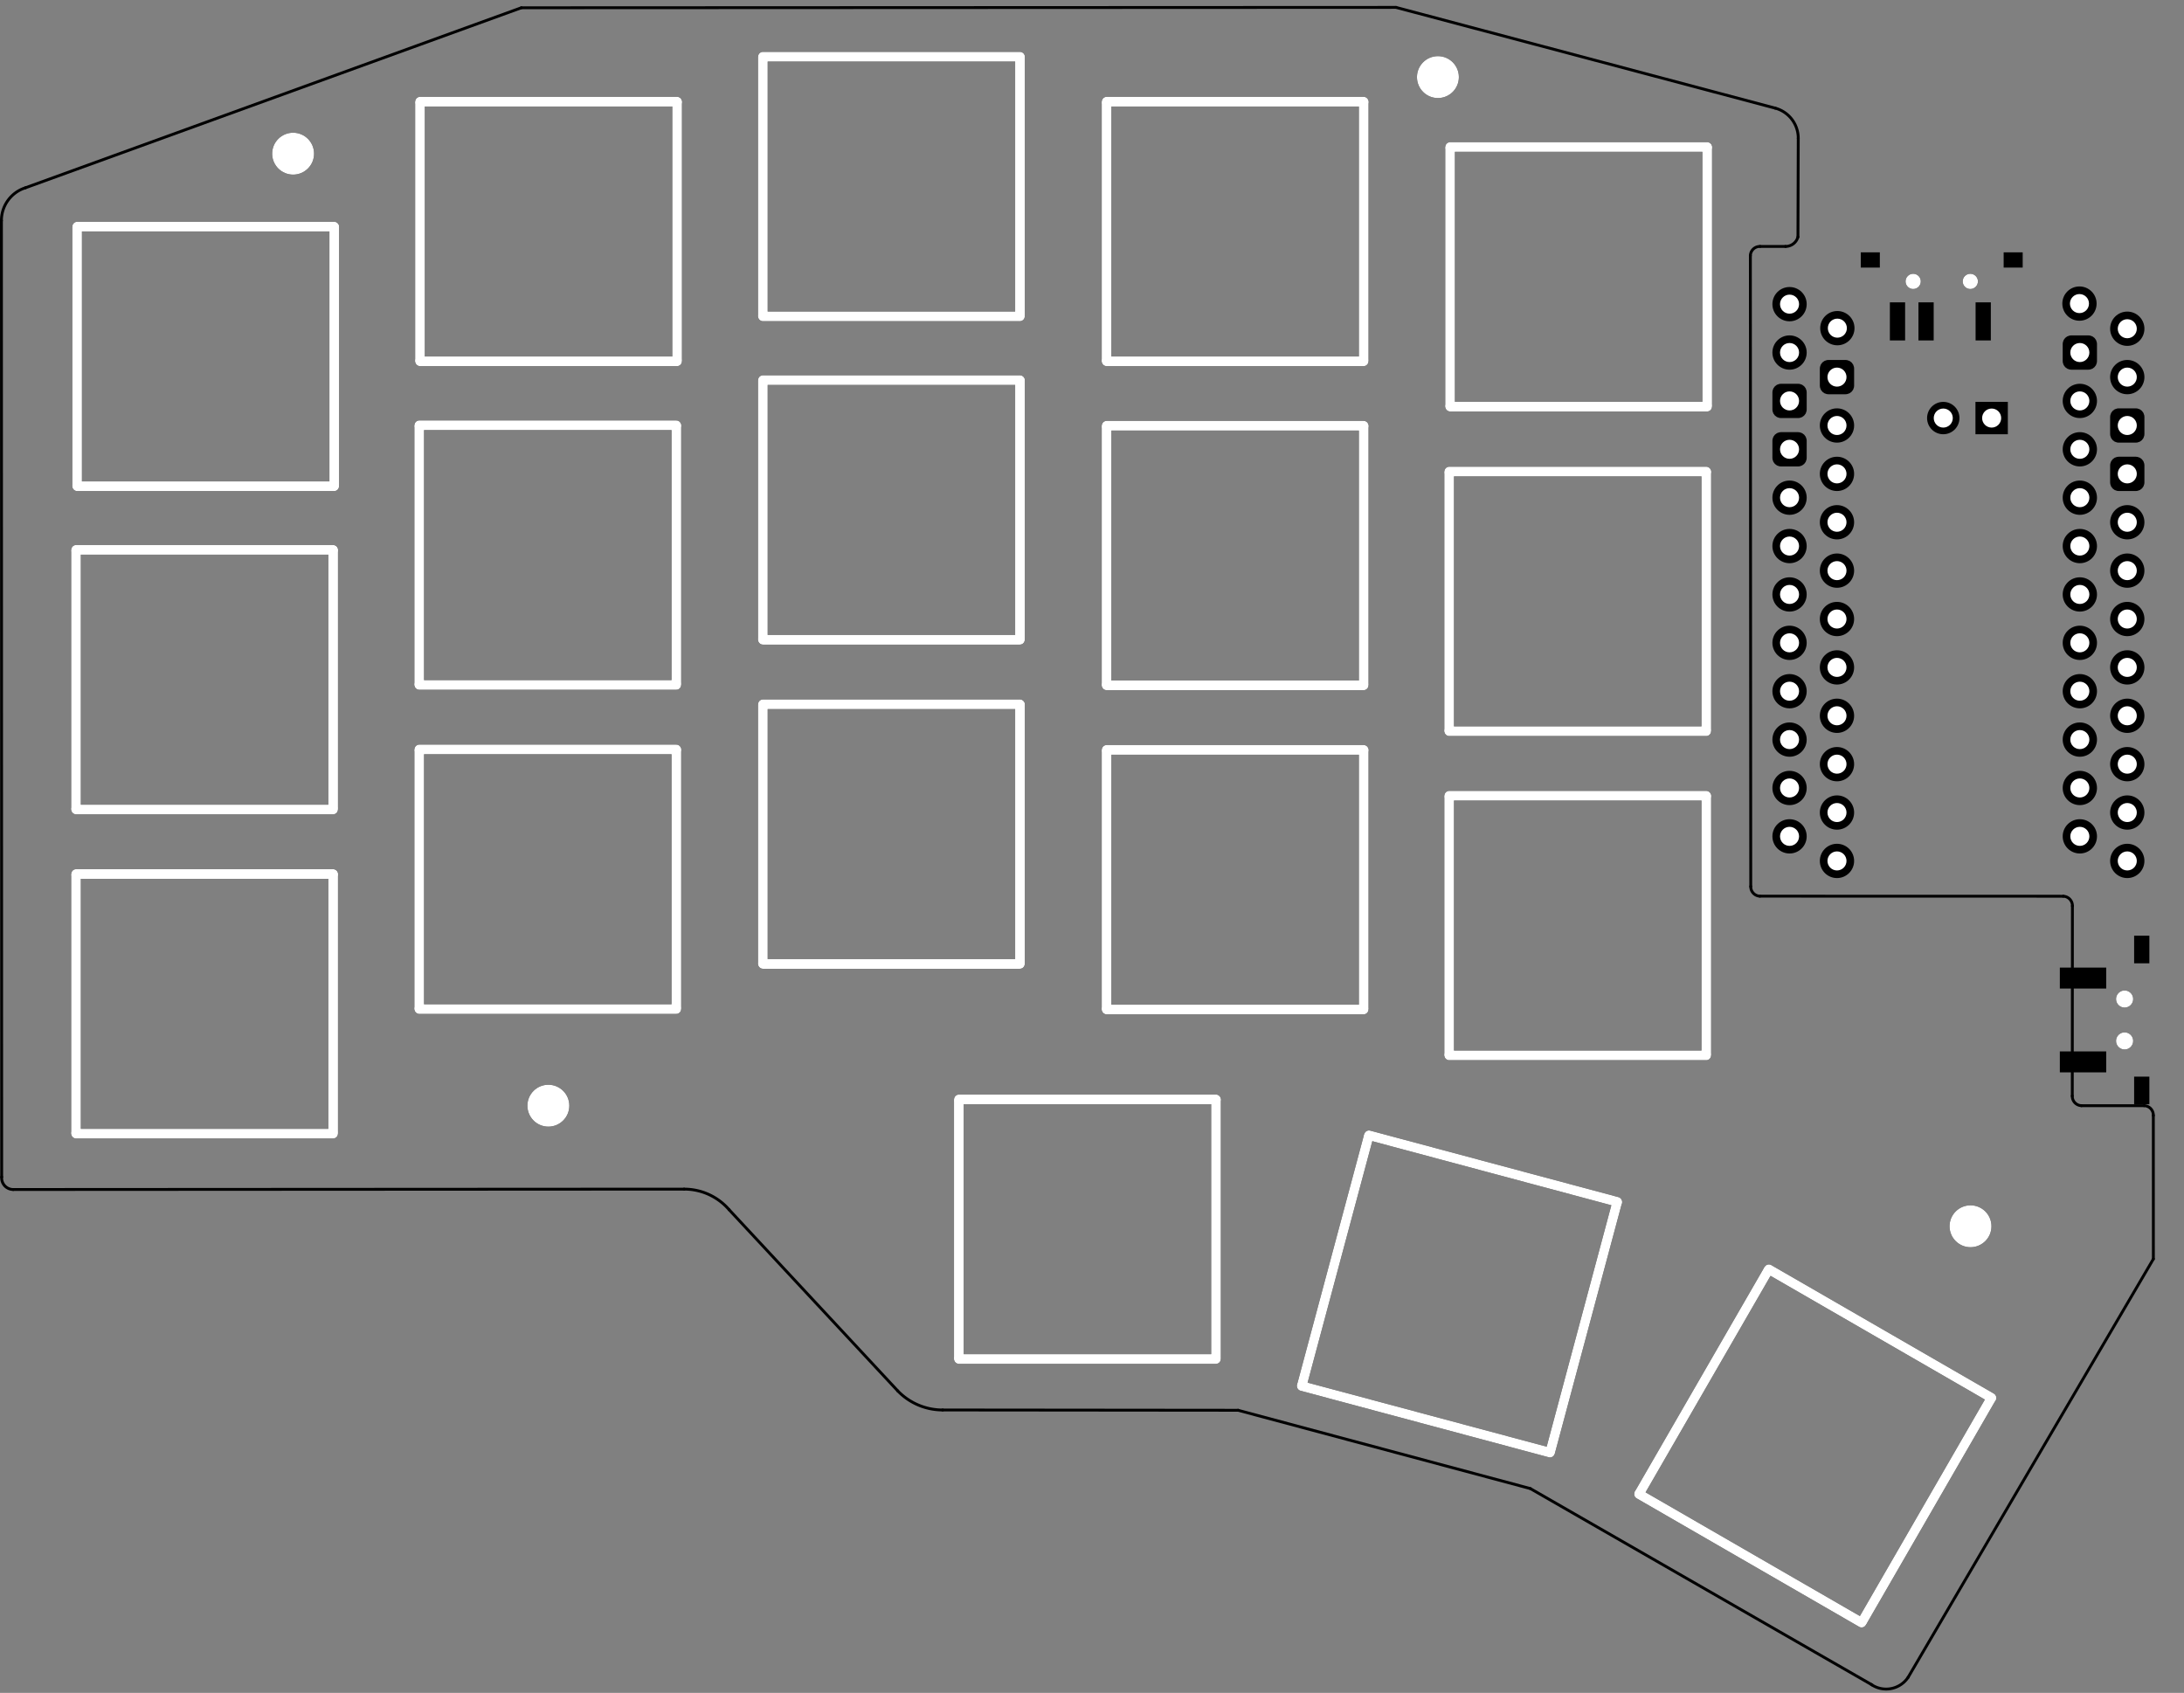 <?xml version="1.0" standalone="no"?>
 <!DOCTYPE svg PUBLIC "-//W3C//DTD SVG 1.1//EN" 
 "http://www.w3.org/Graphics/SVG/1.1/DTD/svg11.dtd"> 
<svg
  xmlns:svg="http://www.w3.org/2000/svg"
  xmlns="http://www.w3.org/2000/svg"
  xmlns:xlink="http://www.w3.org/1999/xlink"
  version="1.1"
  width="114.656mm" height="88.875mm" viewBox="0 0 114.656 88.875">
<rect x="0" y="0" width="114.656" height="88.875" fill="#808080" stroke="none"/>
<title>SVG Image created as plate-brd.svg date 2024/09/03 11:00:50 </title>
  <desc>Image generated by PCBNEW </desc>
<g style="fill:#000000; fill-opacity:1;stroke:#000000; stroke-opacity:1;
stroke-linecap:round; stroke-linejoin:round;"
 transform="translate(0 0) scale(1 1)">
</g>
<g style="fill:none; 
stroke:#000000; stroke-width:0.15; stroke-opacity:1; 
stroke-linecap:round; stroke-linejoin:round;">
<path d="M112.568 58.048
L109.27 58.047
" />
<path d="M113.046 58.557 A0.499 0.499 0.0 0 0 112.568 58.048" />
<path d="M108.798 47.56
L108.791 57.538
" />
<path d="M108.791 57.538 A0.499 0.499 0.0 0 0 109.27 58.047" />
<path d="M108.798 47.56 A0.499 0.499 0.0 0 0 108.319 47.052" />
<path d="M92.39 47.048
L108.319 47.052
" />
<path d="M91.911 46.54
L91.891 13.417
" />
<path d="M91.911 46.54 A0.499 0.499 0.0 0 0 92.39 47.048" />
<path d="M92.4 12.938
L93.736 12.938
" />
<path d="M64.998 74.038
L80.338 78.148
" />
<path d="M94.405 7.258 A1.637 1.637 0.0 0 0 93.198 5.678" />
<path d="M1.335 9.859
L27.368 0.408
" />
<path d="M38.276 63.508 A3.115 3.115 0.0 0 0 35.918 62.428" />
<path d="M38.276 63.508
L47.128 73.018
" />
<path d="M113.046 58.557
L113.048 66.096
" />
<path d="M49.488 74.023
L64.998 74.038
" />
<path d="M1.335 9.859 A1.803 1.803 0.0 0 0 0.075 11.578" />
<path d="M80.338 78.148
L98.278 88.455
" />
<path d="M0.088 61.794 A0.609 0.609 0.0 0 0 0.695 62.448" />
<path d="M93.736 12.938 A0.676 0.676 0.0 0 0 94.389 12.438" />
<path d="M0.075 11.578
L0.088 61.794
" />
<path d="M47.128 73.018 A3.275 3.275 0.0 0 0 49.488 74.023" />
<path d="M100.173 88.058
L113.048 66.096
" />
<path d="M92.4 12.938 A0.499 0.499 0.0 0 0 91.891 13.417" />
<path d="M98.245 88.438 A1.387 1.387 0.0 0 0 100.173 88.058" />
<path d="M93.198 5.678
L73.288 0.388
" />
<path d="M94.389 12.438
L94.405 7.258
" />
<path d="M27.368 0.408
L73.288 0.388
" />
<path d="M35.918 62.428
L0.695 62.448
" />
</g>
<g style="fill:none; 
stroke:#000000; stroke-width:0.508; stroke-opacity:1; 
stroke-linecap:round; stroke-linejoin:round;">
<path d="M86.069 78.392
L92.815 66.708
" />
<path d="M92.861 66.636
L104.546 73.382
" />
<path d="M86.046 78.441
L97.73 85.187
" />
<path d="M97.785 85.099
L104.531 73.415
" />
<path d="M68.35 72.715
L71.842 59.683
" />
<path d="M71.868 59.602
L84.9 63.094
" />
<path d="M68.34 72.768
L81.372 76.26
" />
<path d="M81.403 76.161
L84.895 63.129
" />
<path d="M50.338 71.294
L50.338 57.802
" />
<path d="M50.342 57.717
L63.834 57.717
" />
<path d="M50.342 71.348
L63.834 71.348
" />
<path d="M63.838 71.244
L63.838 57.752
" />
<path d="M76.078 55.352
L76.078 41.86
" />
<path d="M76.082 41.775
L89.574 41.775
" />
<path d="M76.082 55.406
L89.574 55.406
" />
<path d="M89.578 55.302
L89.578 41.81
" />
<path d="M58.092 52.944
L58.092 39.452
" />
<path d="M58.096 39.367
L71.588 39.367
" />
<path d="M58.096 52.998
L71.588 52.998
" />
<path d="M71.592 52.894
L71.592 39.402
" />
<path d="M40.048 50.552
L40.048 37.06
" />
<path d="M40.052 36.975
L53.544 36.975
" />
<path d="M40.052 50.606
L53.544 50.606
" />
<path d="M53.548 50.502
L53.548 37.01
" />
<path d="M22.008 52.922
L22.008 39.43
" />
<path d="M22.012 39.345
L35.504 39.345
" />
<path d="M22.012 52.976
L35.504 52.976
" />
<path d="M35.508 52.872
L35.508 39.38
" />
<path d="M3.99 59.462
L3.99 45.97
" />
<path d="M3.994 45.885
L17.486 45.885
" />
<path d="M3.994 59.516
L17.486 59.516
" />
<path d="M17.49 59.412
L17.49 45.92
" />
<path d="M76.078 38.334
L76.078 24.842
" />
<path d="M76.082 24.757
L89.574 24.757
" />
<path d="M76.082 38.388
L89.574 38.388
" />
<path d="M89.578 38.284
L89.578 24.792
" />
<path d="M58.092 35.926
L58.092 22.434
" />
<path d="M58.096 22.349
L71.588 22.349
" />
<path d="M58.096 35.98
L71.588 35.98
" />
<path d="M71.592 35.876
L71.592 22.384
" />
<path d="M40.048 33.534
L40.048 20.042
" />
<path d="M40.052 19.957
L53.544 19.957
" />
<path d="M40.052 33.588
L53.544 33.588
" />
<path d="M53.548 33.484
L53.548 19.992
" />
<path d="M22.008 35.904
L22.008 22.412
" />
<path d="M22.012 22.327
L35.504 22.327
" />
<path d="M22.012 35.958
L35.504 35.958
" />
<path d="M35.508 35.854
L35.508 22.362
" />
<path d="M3.99 42.444
L3.99 28.952
" />
<path d="M3.994 28.867
L17.486 28.867
" />
<path d="M3.994 42.498
L17.486 42.498
" />
<path d="M17.49 42.394
L17.49 28.902
" />
<path d="M76.126 21.294
L76.126 7.802
" />
<path d="M76.13 7.717
L89.622 7.717
" />
<path d="M76.13 21.348
L89.622 21.348
" />
<path d="M89.626 21.244
L89.626 7.752
" />
<path d="M58.092 18.914
L58.092 5.422
" />
<path d="M58.096 5.337
L71.588 5.337
" />
<path d="M58.096 18.968
L71.588 18.968
" />
<path d="M71.592 18.864
L71.592 5.372
" />
<path d="M40.048 16.554
L40.048 3.062
" />
<path d="M40.052 2.977
L53.544 2.977
" />
<path d="M40.052 16.608
L53.544 16.608
" />
<path d="M53.548 16.504
L53.548 3.012
" />
<path d="M22.048 18.914
L22.048 5.422
" />
<path d="M22.052 5.337
L35.544 5.337
" />
<path d="M22.052 18.968
L35.544 18.968
" />
<path d="M35.548 18.864
L35.548 5.372
" />
<path d="M4.048 25.474
L4.048 11.982
" />
<path d="M4.052 11.897
L17.544 11.897
" />
<path d="M4.052 25.528
L17.544 25.528
" />
<path d="M17.548 25.424
L17.548 11.932
" />
</g>
<g style="fill:#000000; fill-opacity:1; stroke:none;">
<circle cx="75.488" cy="4.048" r="1.1" /> 
</g>
<g style="fill:#000000; fill-opacity:1; stroke:none;">
<circle cx="28.788" cy="58.048" r="1.1" /> 
</g>
<g style="fill:#000000; fill-opacity:1; stroke:none;">
<circle cx="103.448" cy="64.378" r="1.1" /> 
</g>
<g style="fill:#000000; fill-opacity:1; stroke:none;">
<circle cx="15.388" cy="8.068" r="1.1" /> 
</g>
<g style="fill:#000000; fill-opacity:1; stroke:none;">
<circle cx="93.948" cy="15.968" r="0.5" /> 
</g>
<g style="fill:#000000; fill-opacity:1; stroke:none;">
<circle cx="93.948" cy="18.508" r="0.5" /> 
</g>
<g style="fill:#000000; fill-opacity:1; stroke:none;">
<circle cx="93.948" cy="21.048" r="0.5" /> 
</g>
<g style="fill:#000000; fill-opacity:1; stroke:none;">
<circle cx="93.948" cy="23.588" r="0.5" /> 
</g>
<g style="fill:#000000; fill-opacity:1; stroke:none;">
<circle cx="93.948" cy="26.128" r="0.5" /> 
</g>
<g style="fill:#000000; fill-opacity:1; stroke:none;">
<circle cx="93.948" cy="28.668" r="0.5" /> 
</g>
<g style="fill:#000000; fill-opacity:1; stroke:none;">
<circle cx="93.948" cy="31.208" r="0.5" /> 
</g>
<g style="fill:#000000; fill-opacity:1; stroke:none;">
<circle cx="93.948" cy="33.748" r="0.5" /> 
</g>
<g style="fill:#000000; fill-opacity:1; stroke:none;">
<circle cx="93.948" cy="36.288" r="0.5" /> 
</g>
<g style="fill:#000000; fill-opacity:1; stroke:none;">
<circle cx="93.948" cy="38.828" r="0.5" /> 
</g>
<g style="fill:#000000; fill-opacity:1; stroke:none;">
<circle cx="93.948" cy="41.368" r="0.5" /> 
</g>
<g style="fill:#000000; fill-opacity:1; stroke:none;">
<circle cx="93.948" cy="43.908" r="0.5" /> 
</g>
<g style="fill:#000000; fill-opacity:1; stroke:none;">
<circle cx="109.188" cy="43.908" r="0.5" /> 
</g>
<g style="fill:#000000; fill-opacity:1; stroke:none;">
<circle cx="109.188" cy="41.368" r="0.5" /> 
</g>
<g style="fill:#000000; fill-opacity:1; stroke:none;">
<circle cx="109.188" cy="38.828" r="0.5" /> 
</g>
<g style="fill:#000000; fill-opacity:1; stroke:none;">
<circle cx="109.188" cy="36.288" r="0.5" /> 
</g>
<g style="fill:#000000; fill-opacity:1; stroke:none;">
<circle cx="109.188" cy="33.748" r="0.5" /> 
</g>
<g style="fill:#000000; fill-opacity:1; stroke:none;">
<circle cx="109.188" cy="31.208" r="0.5" /> 
</g>
<g style="fill:#000000; fill-opacity:1; stroke:none;">
<circle cx="109.188" cy="28.668" r="0.5" /> 
</g>
<g style="fill:#000000; fill-opacity:1; stroke:none;">
<circle cx="109.188" cy="26.128" r="0.5" /> 
</g>
<g style="fill:#000000; fill-opacity:1; stroke:none;">
<circle cx="109.188" cy="23.588" r="0.5" /> 
</g>
<g style="fill:#000000; fill-opacity:1; stroke:none;">
<circle cx="109.188" cy="21.048" r="0.5" /> 
</g>
<g style="fill:#000000; fill-opacity:1; stroke:none;">
<circle cx="109.188" cy="18.508" r="0.5" /> 
</g>
<g style="fill:#000000; fill-opacity:1; stroke:none;">
<circle cx="109.168" cy="15.938" r="0.5" /> 
</g>
<g style="fill:#000000; fill-opacity:1; stroke:none;">
<circle cx="102.018" cy="21.948" r="0.5" /> 
</g>
<g style="fill:#000000; fill-opacity:1; stroke:none;">
<circle cx="104.558" cy="21.948" r="0.5" /> 
</g>
<g style="fill:#000000; fill-opacity:1; stroke:none;">
<circle cx="111.538" cy="52.448" r="0.45" /> 
</g>
<g style="fill:#000000; fill-opacity:1; stroke:none;">
<circle cx="111.538" cy="54.648" r="0.45" /> 
</g>
<g style="fill:#000000; fill-opacity:1; stroke:none;">
<circle cx="100.438" cy="14.773" r="0.4" /> 
</g>
<g style="fill:#000000; fill-opacity:1; stroke:none;">
<circle cx="103.438" cy="14.773" r="0.4" /> 
</g>
<g style="fill:#000000; fill-opacity:1; stroke:none;">
<circle cx="111.678" cy="17.258" r="0.5" /> 
</g>
<g style="fill:#000000; fill-opacity:1; stroke:none;">
<circle cx="111.678" cy="19.798" r="0.5" /> 
</g>
<g style="fill:#000000; fill-opacity:1; stroke:none;">
<circle cx="111.678" cy="22.338" r="0.5" /> 
</g>
<g style="fill:#000000; fill-opacity:1; stroke:none;">
<circle cx="111.678" cy="24.878" r="0.5" /> 
</g>
<g style="fill:#000000; fill-opacity:1; stroke:none;">
<circle cx="111.678" cy="27.418" r="0.5" /> 
</g>
<g style="fill:#000000; fill-opacity:1; stroke:none;">
<circle cx="111.678" cy="29.958" r="0.5" /> 
</g>
<g style="fill:#000000; fill-opacity:1; stroke:none;">
<circle cx="111.678" cy="32.498" r="0.5" /> 
</g>
<g style="fill:#000000; fill-opacity:1; stroke:none;">
<circle cx="111.678" cy="35.038" r="0.5" /> 
</g>
<g style="fill:#000000; fill-opacity:1; stroke:none;">
<circle cx="111.678" cy="37.578" r="0.5" /> 
</g>
<g style="fill:#000000; fill-opacity:1; stroke:none;">
<circle cx="111.678" cy="40.118" r="0.5" /> 
</g>
<g style="fill:#000000; fill-opacity:1; stroke:none;">
<circle cx="111.678" cy="42.658" r="0.5" /> 
</g>
<g style="fill:#000000; fill-opacity:1; stroke:none;">
<circle cx="111.678" cy="45.198" r="0.5" /> 
</g>
<g style="fill:#000000; fill-opacity:1; stroke:none;">
<circle cx="96.438" cy="45.198" r="0.5" /> 
</g>
<g style="fill:#000000; fill-opacity:1; stroke:none;">
<circle cx="96.438" cy="42.658" r="0.5" /> 
</g>
<g style="fill:#000000; fill-opacity:1; stroke:none;">
<circle cx="96.438" cy="40.118" r="0.5" /> 
</g>
<g style="fill:#000000; fill-opacity:1; stroke:none;">
<circle cx="96.438" cy="37.578" r="0.5" /> 
</g>
<g style="fill:#000000; fill-opacity:1; stroke:none;">
<circle cx="96.438" cy="35.038" r="0.5" /> 
</g>
<g style="fill:#000000; fill-opacity:1; stroke:none;">
<circle cx="96.438" cy="32.498" r="0.5" /> 
</g>
<g style="fill:#000000; fill-opacity:1; stroke:none;">
<circle cx="96.438" cy="29.958" r="0.5" /> 
</g>
<g style="fill:#000000; fill-opacity:1; stroke:none;">
<circle cx="96.438" cy="27.418" r="0.5" /> 
</g>
<g style="fill:#000000; fill-opacity:1; stroke:none;">
<circle cx="96.438" cy="24.878" r="0.5" /> 
</g>
<g style="fill:#000000; fill-opacity:1; stroke:none;">
<circle cx="96.438" cy="22.338" r="0.5" /> 
</g>
<g style="fill:#000000; fill-opacity:1; stroke:none;">
<circle cx="96.438" cy="19.798" r="0.5" /> 
</g>
<g style="fill:#000000; fill-opacity:1; stroke:none;">
<circle cx="96.458" cy="17.228" r="0.5" /> 
</g>
<g style="fill:#000000; fill-opacity:1; stroke:none;">
<circle cx="93.948" cy="15.968" r="0.9" /> 
</g>
<g style="fill:#000000; fill-opacity:1; stroke:none;">
<circle cx="93.948" cy="18.508" r="0.9" /> 
<path style="fill:#000000; fill-opacity:1; stroke:none;fill-rule:evenodd;"
d="M 94.848,21.498
94.84,21.582
94.796,21.709
94.716,21.816
94.608,21.896
94.481,21.94
94.398,21.948
93.498,21.948
93.414,21.94
93.287,21.896
93.18,21.816
93.1,21.709
93.056,21.582
93.048,21.498
93.048,20.598
93.056,20.515
93.1,20.388
93.18,20.28
93.287,20.2
93.414,20.156
93.498,20.148
94.398,20.148
94.481,20.156
94.608,20.2
94.716,20.28
94.796,20.388
94.84,20.515
94.848,20.598
Z" /> 
<path style="fill:#000000; fill-opacity:1; stroke:none;fill-rule:evenodd;"
d="M 94.848,24.038
94.84,24.122
94.796,24.248
94.716,24.356
94.608,24.436
94.481,24.48
94.398,24.488
93.498,24.488
93.414,24.48
93.287,24.436
93.18,24.356
93.1,24.248
93.056,24.122
93.048,24.038
93.048,23.138
93.056,23.055
93.1,22.928
93.18,22.82
93.287,22.74
93.414,22.696
93.498,22.688
94.398,22.688
94.481,22.696
94.608,22.74
94.716,22.82
94.796,22.928
94.84,23.055
94.848,23.138
Z" /> 
</g>
<g style="fill:#000000; fill-opacity:1; stroke:none;">
<circle cx="93.948" cy="26.128" r="0.9" /> 
</g>
<g style="fill:#000000; fill-opacity:1; stroke:none;">
<circle cx="93.948" cy="28.668" r="0.9" /> 
</g>
<g style="fill:#000000; fill-opacity:1; stroke:none;">
<circle cx="93.948" cy="31.208" r="0.9" /> 
</g>
<g style="fill:#000000; fill-opacity:1; stroke:none;">
<circle cx="93.948" cy="33.748" r="0.9" /> 
</g>
<g style="fill:#000000; fill-opacity:1; stroke:none;">
<circle cx="93.948" cy="36.288" r="0.9" /> 
</g>
<g style="fill:#000000; fill-opacity:1; stroke:none;">
<circle cx="93.948" cy="38.828" r="0.9" /> 
</g>
<g style="fill:#000000; fill-opacity:1; stroke:none;">
<circle cx="93.948" cy="41.368" r="0.9" /> 
</g>
<g style="fill:#000000; fill-opacity:1; stroke:none;">
<circle cx="93.948" cy="43.908" r="0.9" /> 
</g>
<g style="fill:#000000; fill-opacity:1; stroke:none;">
<circle cx="109.188" cy="43.908" r="0.9" /> 
</g>
<g style="fill:#000000; fill-opacity:1; stroke:none;">
<circle cx="109.188" cy="41.368" r="0.9" /> 
</g>
<g style="fill:#000000; fill-opacity:1; stroke:none;">
<circle cx="109.188" cy="38.828" r="0.9" /> 
</g>
<g style="fill:#000000; fill-opacity:1; stroke:none;">
<circle cx="109.188" cy="36.288" r="0.9" /> 
</g>
<g style="fill:#000000; fill-opacity:1; stroke:none;">
<circle cx="109.188" cy="33.748" r="0.9" /> 
</g>
<g style="fill:#000000; fill-opacity:1; stroke:none;">
<circle cx="109.188" cy="31.208" r="0.9" /> 
</g>
<g style="fill:#000000; fill-opacity:1; stroke:none;">
<circle cx="109.188" cy="28.668" r="0.9" /> 
</g>
<g style="fill:#000000; fill-opacity:1; stroke:none;">
<circle cx="109.188" cy="26.128" r="0.9" /> 
</g>
<g style="fill:#000000; fill-opacity:1; stroke:none;">
<circle cx="109.188" cy="23.588" r="0.9" /> 
</g>
<g style="fill:#000000; fill-opacity:1; stroke:none;">
<circle cx="109.188" cy="21.048" r="0.9" /> 
<path style="fill:#000000; fill-opacity:1; stroke:none;fill-rule:evenodd;"
d="M 110.088,18.958
110.08,19.042
110.036,19.169
109.956,19.276
109.848,19.356
109.721,19.4
109.638,19.408
108.738,19.408
108.654,19.4
108.528,19.356
108.42,19.276
108.34,19.169
108.296,19.042
108.288,18.958
108.288,18.058
108.296,17.975
108.34,17.848
108.42,17.74
108.528,17.66
108.654,17.616
108.738,17.608
109.638,17.608
109.721,17.616
109.848,17.66
109.956,17.74
110.036,17.848
110.08,17.975
110.088,18.058
Z" /> 
</g>
<g style="fill:#000000; fill-opacity:1; stroke:none;">
<circle cx="109.168" cy="15.938" r="0.9" /> 
</g>
<g style="fill:#000000; fill-opacity:1; stroke:none;">
<circle cx="102.018" cy="21.948" r="0.85" /> 
<path style="fill:#000000; fill-opacity:1; stroke:none;fill-rule:evenodd;"
d="M 105.408,22.798
103.708,22.798
103.708,21.098
105.408,21.098
Z" /> 
<path style="fill:#000000; fill-opacity:1; stroke:none;fill-rule:evenodd;"
d="M 112.838,49.123
112.838,50.573
112.038,50.573
112.038,49.123
Z" /> 
<path style="fill:#000000; fill-opacity:1; stroke:none;fill-rule:evenodd;"
d="M 112.838,56.523
112.838,57.973
112.038,57.973
112.038,56.523
Z" /> 
<path style="fill:#000000; fill-opacity:1; stroke:none;fill-rule:evenodd;"
d="M 110.573,51.898
108.138,51.898
108.138,50.798
110.573,50.798
Z" /> 
<path style="fill:#000000; fill-opacity:1; stroke:none;fill-rule:evenodd;"
d="M 110.573,56.298
108.138,56.298
108.138,55.198
110.573,55.198
Z" /> 
<path style="fill:#000000; fill-opacity:1; stroke:none;fill-rule:evenodd;"
d="M 97.688,14.048
97.688,13.248
98.688,13.248
98.688,14.048
Z" /> 
<path style="fill:#000000; fill-opacity:1; stroke:none;fill-rule:evenodd;"
d="M 105.188,14.048
105.188,13.248
106.188,13.248
106.188,14.048
Z" /> 
<path style="fill:#000000; fill-opacity:1; stroke:none;fill-rule:evenodd;"
d="M 100.715,17.873
100.715,15.873
101.515,15.873
101.515,17.873
Z" /> 
<path style="fill:#000000; fill-opacity:1; stroke:none;fill-rule:evenodd;"
d="M 103.715,17.873
103.715,15.873
104.515,15.873
104.515,17.873
Z" /> 
<path style="fill:#000000; fill-opacity:1; stroke:none;fill-rule:evenodd;"
d="M 99.215,17.873
99.215,15.873
100.015,15.873
100.015,17.873
Z" /> 
<circle cx="111.678" cy="17.258" r="0.9" /> 
</g>
<g style="fill:#000000; fill-opacity:1; stroke:none;">
<circle cx="111.678" cy="19.798" r="0.9" /> 
<path style="fill:#000000; fill-opacity:1; stroke:none;fill-rule:evenodd;"
d="M 110.778,21.888
110.786,21.805
110.83,21.678
110.91,21.57
111.017,21.49
111.144,21.446
111.228,21.438
112.128,21.438
112.211,21.446
112.338,21.49
112.446,21.57
112.526,21.678
112.57,21.805
112.578,21.888
112.578,22.788
112.57,22.872
112.526,22.998
112.446,23.106
112.338,23.186
112.211,23.23
112.128,23.238
111.228,23.238
111.144,23.23
111.017,23.186
110.91,23.106
110.83,22.998
110.786,22.872
110.778,22.788
Z" /> 
<path style="fill:#000000; fill-opacity:1; stroke:none;fill-rule:evenodd;"
d="M 110.778,24.428
110.786,24.345
110.83,24.218
110.91,24.11
111.017,24.03
111.144,23.986
111.228,23.978
112.128,23.978
112.211,23.986
112.338,24.03
112.446,24.11
112.526,24.218
112.57,24.345
112.578,24.428
112.578,25.328
112.57,25.412
112.526,25.538
112.446,25.646
112.338,25.726
112.211,25.77
112.128,25.778
111.228,25.778
111.144,25.77
111.017,25.726
110.91,25.646
110.83,25.538
110.786,25.412
110.778,25.328
Z" /> 
</g>
<g style="fill:#000000; fill-opacity:1; stroke:none;">
<circle cx="111.678" cy="27.418" r="0.9" /> 
</g>
<g style="fill:#000000; fill-opacity:1; stroke:none;">
<circle cx="111.678" cy="29.958" r="0.9" /> 
</g>
<g style="fill:#000000; fill-opacity:1; stroke:none;">
<circle cx="111.678" cy="32.498" r="0.9" /> 
</g>
<g style="fill:#000000; fill-opacity:1; stroke:none;">
<circle cx="111.678" cy="35.038" r="0.9" /> 
</g>
<g style="fill:#000000; fill-opacity:1; stroke:none;">
<circle cx="111.678" cy="37.578" r="0.9" /> 
</g>
<g style="fill:#000000; fill-opacity:1; stroke:none;">
<circle cx="111.678" cy="40.118" r="0.9" /> 
</g>
<g style="fill:#000000; fill-opacity:1; stroke:none;">
<circle cx="111.678" cy="42.658" r="0.9" /> 
</g>
<g style="fill:#000000; fill-opacity:1; stroke:none;">
<circle cx="111.678" cy="45.198" r="0.9" /> 
</g>
<g style="fill:#000000; fill-opacity:1; stroke:none;">
<circle cx="96.438" cy="45.198" r="0.9" /> 
</g>
<g style="fill:#000000; fill-opacity:1; stroke:none;">
<circle cx="96.438" cy="42.658" r="0.9" /> 
</g>
<g style="fill:#000000; fill-opacity:1; stroke:none;">
<circle cx="96.438" cy="40.118" r="0.9" /> 
</g>
<g style="fill:#000000; fill-opacity:1; stroke:none;">
<circle cx="96.438" cy="37.578" r="0.9" /> 
</g>
<g style="fill:#000000; fill-opacity:1; stroke:none;">
<circle cx="96.438" cy="35.038" r="0.9" /> 
</g>
<g style="fill:#000000; fill-opacity:1; stroke:none;">
<circle cx="96.438" cy="32.498" r="0.9" /> 
</g>
<g style="fill:#000000; fill-opacity:1; stroke:none;">
<circle cx="96.438" cy="29.958" r="0.9" /> 
</g>
<g style="fill:#000000; fill-opacity:1; stroke:none;">
<circle cx="96.438" cy="27.418" r="0.9" /> 
</g>
<g style="fill:#000000; fill-opacity:1; stroke:none;">
<circle cx="96.438" cy="24.878" r="0.9" /> 
</g>
<g style="fill:#000000; fill-opacity:1; stroke:none;">
<circle cx="96.438" cy="22.338" r="0.9" /> 
<path style="fill:#000000; fill-opacity:1; stroke:none;fill-rule:evenodd;"
d="M 95.538,19.348
95.546,19.265
95.59,19.138
95.67,19.03
95.778,18.95
95.904,18.906
95.988,18.898
96.888,18.898
96.971,18.906
97.098,18.95
97.206,19.03
97.286,19.138
97.33,19.265
97.338,19.348
97.338,20.248
97.33,20.332
97.286,20.459
97.206,20.566
97.098,20.646
96.971,20.69
96.888,20.698
95.988,20.698
95.904,20.69
95.778,20.646
95.67,20.566
95.59,20.459
95.546,20.332
95.538,20.248
Z" /> 
</g>
<g style="fill:#000000; fill-opacity:1; stroke:none;">
<circle cx="96.458" cy="17.228" r="0.9" /> 
</g>
<g style="fill:none; 
stroke:#FFFFFF; stroke-width:0.508; stroke-opacity:1; 
stroke-linecap:round; stroke-linejoin:round;">
<path d="M86.069 78.392
L92.815 66.708
" />
<path d="M92.861 66.636
L104.546 73.382
" />
<path d="M86.046 78.441
L97.73 85.187
" />
<path d="M97.785 85.099
L104.531 73.415
" />
<path d="M68.35 72.715
L71.842 59.683
" />
<path d="M71.868 59.602
L84.9 63.094
" />
<path d="M68.34 72.768
L81.372 76.26
" />
<path d="M81.403 76.161
L84.895 63.129
" />
<path d="M50.338 71.294
L50.338 57.802
" />
<path d="M50.342 57.717
L63.834 57.717
" />
<path d="M50.342 71.348
L63.834 71.348
" />
<path d="M63.838 71.244
L63.838 57.752
" />
<path d="M76.078 55.352
L76.078 41.86
" />
<path d="M76.082 41.775
L89.574 41.775
" />
<path d="M76.082 55.406
L89.574 55.406
" />
<path d="M89.578 55.302
L89.578 41.81
" />
<path d="M58.092 52.944
L58.092 39.452
" />
<path d="M58.096 39.367
L71.588 39.367
" />
<path d="M58.096 52.998
L71.588 52.998
" />
<path d="M71.592 52.894
L71.592 39.402
" />
<path d="M40.048 50.552
L40.048 37.06
" />
<path d="M40.052 36.975
L53.544 36.975
" />
<path d="M40.052 50.606
L53.544 50.606
" />
<path d="M53.548 50.502
L53.548 37.01
" />
<path d="M22.008 52.922
L22.008 39.43
" />
<path d="M22.012 39.345
L35.504 39.345
" />
<path d="M22.012 52.976
L35.504 52.976
" />
<path d="M35.508 52.872
L35.508 39.38
" />
<path d="M3.99 59.462
L3.99 45.97
" />
<path d="M3.994 45.885
L17.486 45.885
" />
<path d="M3.994 59.516
L17.486 59.516
" />
<path d="M17.49 59.412
L17.49 45.92
" />
<path d="M76.078 38.334
L76.078 24.842
" />
<path d="M76.082 24.757
L89.574 24.757
" />
<path d="M76.082 38.388
L89.574 38.388
" />
<path d="M89.578 38.284
L89.578 24.792
" />
<path d="M58.092 35.926
L58.092 22.434
" />
<path d="M58.096 22.349
L71.588 22.349
" />
<path d="M58.096 35.98
L71.588 35.98
" />
<path d="M71.592 35.876
L71.592 22.384
" />
<path d="M40.048 33.534
L40.048 20.042
" />
<path d="M40.052 19.957
L53.544 19.957
" />
<path d="M40.052 33.588
L53.544 33.588
" />
<path d="M53.548 33.484
L53.548 19.992
" />
<path d="M22.008 35.904
L22.008 22.412
" />
<path d="M22.012 22.327
L35.504 22.327
" />
<path d="M22.012 35.958
L35.504 35.958
" />
<path d="M35.508 35.854
L35.508 22.362
" />
<path d="M3.99 42.444
L3.99 28.952
" />
<path d="M3.994 28.867
L17.486 28.867
" />
<path d="M3.994 42.498
L17.486 42.498
" />
<path d="M17.49 42.394
L17.49 28.902
" />
<path d="M76.126 21.294
L76.126 7.802
" />
<path d="M76.13 7.717
L89.622 7.717
" />
<path d="M76.13 21.348
L89.622 21.348
" />
<path d="M89.626 21.244
L89.626 7.752
" />
<path d="M58.092 18.914
L58.092 5.422
" />
<path d="M58.096 5.337
L71.588 5.337
" />
<path d="M58.096 18.968
L71.588 18.968
" />
<path d="M71.592 18.864
L71.592 5.372
" />
<path d="M40.048 16.554
L40.048 3.062
" />
<path d="M40.052 2.977
L53.544 2.977
" />
<path d="M40.052 16.608
L53.544 16.608
" />
<path d="M53.548 16.504
L53.548 3.012
" />
<path d="M22.048 18.914
L22.048 5.422
" />
<path d="M22.052 5.337
L35.544 5.337
" />
<path d="M22.052 18.968
L35.544 18.968
" />
<path d="M35.548 18.864
L35.548 5.372
" />
<path d="M4.048 25.474
L4.048 11.982
" />
<path d="M4.052 11.897
L17.544 11.897
" />
<path d="M4.052 25.528
L17.544 25.528
" />
<path d="M17.548 25.424
L17.548 11.932
" />
</g>
<g style="fill:#FFFFFF; fill-opacity:1; stroke:none;">
<circle cx="75.488" cy="4.048" r="1.1" /> 
</g>
<g style="fill:#FFFFFF; fill-opacity:1; stroke:none;">
<circle cx="28.788" cy="58.048" r="1.1" /> 
</g>
<g style="fill:#FFFFFF; fill-opacity:1; stroke:none;">
<circle cx="103.448" cy="64.378" r="1.1" /> 
</g>
<g style="fill:#FFFFFF; fill-opacity:1; stroke:none;">
<circle cx="15.388" cy="8.068" r="1.1" /> 
</g>
<g style="fill:#FFFFFF; fill-opacity:1; stroke:none;">
<circle cx="93.948" cy="15.968" r="0.5" /> 
</g>
<g style="fill:#FFFFFF; fill-opacity:1; stroke:none;">
<circle cx="93.948" cy="18.508" r="0.5" /> 
</g>
<g style="fill:#FFFFFF; fill-opacity:1; stroke:none;">
<circle cx="93.948" cy="21.048" r="0.5" /> 
</g>
<g style="fill:#FFFFFF; fill-opacity:1; stroke:none;">
<circle cx="93.948" cy="23.588" r="0.5" /> 
</g>
<g style="fill:#FFFFFF; fill-opacity:1; stroke:none;">
<circle cx="93.948" cy="26.128" r="0.5" /> 
</g>
<g style="fill:#FFFFFF; fill-opacity:1; stroke:none;">
<circle cx="93.948" cy="28.668" r="0.5" /> 
</g>
<g style="fill:#FFFFFF; fill-opacity:1; stroke:none;">
<circle cx="93.948" cy="31.208" r="0.5" /> 
</g>
<g style="fill:#FFFFFF; fill-opacity:1; stroke:none;">
<circle cx="93.948" cy="33.748" r="0.5" /> 
</g>
<g style="fill:#FFFFFF; fill-opacity:1; stroke:none;">
<circle cx="93.948" cy="36.288" r="0.5" /> 
</g>
<g style="fill:#FFFFFF; fill-opacity:1; stroke:none;">
<circle cx="93.948" cy="38.828" r="0.5" /> 
</g>
<g style="fill:#FFFFFF; fill-opacity:1; stroke:none;">
<circle cx="93.948" cy="41.368" r="0.5" /> 
</g>
<g style="fill:#FFFFFF; fill-opacity:1; stroke:none;">
<circle cx="93.948" cy="43.908" r="0.5" /> 
</g>
<g style="fill:#FFFFFF; fill-opacity:1; stroke:none;">
<circle cx="109.188" cy="43.908" r="0.5" /> 
</g>
<g style="fill:#FFFFFF; fill-opacity:1; stroke:none;">
<circle cx="109.188" cy="41.368" r="0.5" /> 
</g>
<g style="fill:#FFFFFF; fill-opacity:1; stroke:none;">
<circle cx="109.188" cy="38.828" r="0.5" /> 
</g>
<g style="fill:#FFFFFF; fill-opacity:1; stroke:none;">
<circle cx="109.188" cy="36.288" r="0.5" /> 
</g>
<g style="fill:#FFFFFF; fill-opacity:1; stroke:none;">
<circle cx="109.188" cy="33.748" r="0.5" /> 
</g>
<g style="fill:#FFFFFF; fill-opacity:1; stroke:none;">
<circle cx="109.188" cy="31.208" r="0.5" /> 
</g>
<g style="fill:#FFFFFF; fill-opacity:1; stroke:none;">
<circle cx="109.188" cy="28.668" r="0.5" /> 
</g>
<g style="fill:#FFFFFF; fill-opacity:1; stroke:none;">
<circle cx="109.188" cy="26.128" r="0.5" /> 
</g>
<g style="fill:#FFFFFF; fill-opacity:1; stroke:none;">
<circle cx="109.188" cy="23.588" r="0.5" /> 
</g>
<g style="fill:#FFFFFF; fill-opacity:1; stroke:none;">
<circle cx="109.188" cy="21.048" r="0.5" /> 
</g>
<g style="fill:#FFFFFF; fill-opacity:1; stroke:none;">
<circle cx="109.188" cy="18.508" r="0.5" /> 
</g>
<g style="fill:#FFFFFF; fill-opacity:1; stroke:none;">
<circle cx="109.168" cy="15.938" r="0.5" /> 
</g>
<g style="fill:#FFFFFF; fill-opacity:1; stroke:none;">
<circle cx="102.018" cy="21.948" r="0.5" /> 
</g>
<g style="fill:#FFFFFF; fill-opacity:1; stroke:none;">
<circle cx="104.558" cy="21.948" r="0.5" /> 
</g>
<g style="fill:#FFFFFF; fill-opacity:1; stroke:none;">
<circle cx="111.538" cy="52.448" r="0.45" /> 
</g>
<g style="fill:#FFFFFF; fill-opacity:1; stroke:none;">
<circle cx="111.538" cy="54.648" r="0.45" /> 
</g>
<g style="fill:#FFFFFF; fill-opacity:1; stroke:none;">
<circle cx="100.438" cy="14.773" r="0.4" /> 
</g>
<g style="fill:#FFFFFF; fill-opacity:1; stroke:none;">
<circle cx="103.438" cy="14.773" r="0.4" /> 
</g>
<g style="fill:#FFFFFF; fill-opacity:1; stroke:none;">
<circle cx="111.678" cy="17.258" r="0.5" /> 
</g>
<g style="fill:#FFFFFF; fill-opacity:1; stroke:none;">
<circle cx="111.678" cy="19.798" r="0.5" /> 
</g>
<g style="fill:#FFFFFF; fill-opacity:1; stroke:none;">
<circle cx="111.678" cy="22.338" r="0.5" /> 
</g>
<g style="fill:#FFFFFF; fill-opacity:1; stroke:none;">
<circle cx="111.678" cy="24.878" r="0.5" /> 
</g>
<g style="fill:#FFFFFF; fill-opacity:1; stroke:none;">
<circle cx="111.678" cy="27.418" r="0.5" /> 
</g>
<g style="fill:#FFFFFF; fill-opacity:1; stroke:none;">
<circle cx="111.678" cy="29.958" r="0.5" /> 
</g>
<g style="fill:#FFFFFF; fill-opacity:1; stroke:none;">
<circle cx="111.678" cy="32.498" r="0.5" /> 
</g>
<g style="fill:#FFFFFF; fill-opacity:1; stroke:none;">
<circle cx="111.678" cy="35.038" r="0.5" /> 
</g>
<g style="fill:#FFFFFF; fill-opacity:1; stroke:none;">
<circle cx="111.678" cy="37.578" r="0.5" /> 
</g>
<g style="fill:#FFFFFF; fill-opacity:1; stroke:none;">
<circle cx="111.678" cy="40.118" r="0.5" /> 
</g>
<g style="fill:#FFFFFF; fill-opacity:1; stroke:none;">
<circle cx="111.678" cy="42.658" r="0.5" /> 
</g>
<g style="fill:#FFFFFF; fill-opacity:1; stroke:none;">
<circle cx="111.678" cy="45.198" r="0.5" /> 
</g>
<g style="fill:#FFFFFF; fill-opacity:1; stroke:none;">
<circle cx="96.438" cy="45.198" r="0.5" /> 
</g>
<g style="fill:#FFFFFF; fill-opacity:1; stroke:none;">
<circle cx="96.438" cy="42.658" r="0.5" /> 
</g>
<g style="fill:#FFFFFF; fill-opacity:1; stroke:none;">
<circle cx="96.438" cy="40.118" r="0.5" /> 
</g>
<g style="fill:#FFFFFF; fill-opacity:1; stroke:none;">
<circle cx="96.438" cy="37.578" r="0.5" /> 
</g>
<g style="fill:#FFFFFF; fill-opacity:1; stroke:none;">
<circle cx="96.438" cy="35.038" r="0.5" /> 
</g>
<g style="fill:#FFFFFF; fill-opacity:1; stroke:none;">
<circle cx="96.438" cy="32.498" r="0.5" /> 
</g>
<g style="fill:#FFFFFF; fill-opacity:1; stroke:none;">
<circle cx="96.438" cy="29.958" r="0.5" /> 
</g>
<g style="fill:#FFFFFF; fill-opacity:1; stroke:none;">
<circle cx="96.438" cy="27.418" r="0.5" /> 
</g>
<g style="fill:#FFFFFF; fill-opacity:1; stroke:none;">
<circle cx="96.438" cy="24.878" r="0.5" /> 
</g>
<g style="fill:#FFFFFF; fill-opacity:1; stroke:none;">
<circle cx="96.438" cy="22.338" r="0.5" /> 
</g>
<g style="fill:#FFFFFF; fill-opacity:1; stroke:none;">
<circle cx="96.438" cy="19.798" r="0.5" /> 
</g>
<g style="fill:#FFFFFF; fill-opacity:1; stroke:none;">
<circle cx="96.458" cy="17.228" r="0.5" /> 
</g> 
</svg>
